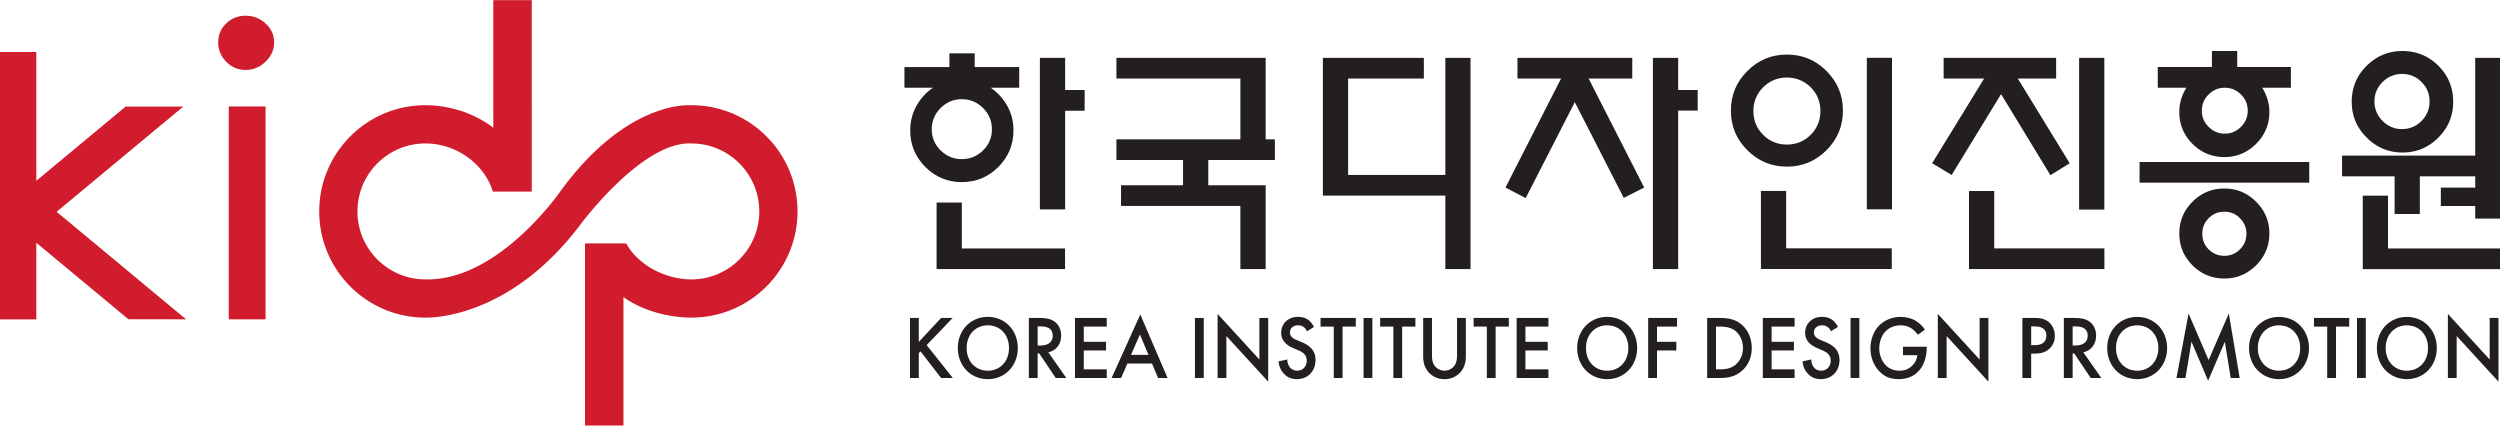 <svg xmlns="http://www.w3.org/2000/svg" width="1174.907mm" height="200mm" viewBox="0 0 1174.907 200"><path d="M-244.202 166.401c0 2.634-1.045 4.97-3.126 6.977-2.082 2.024-4.515 3.018-7.289 3.018-2.785 0-5.146-.994-7.088-3.018-1.948-2.006-2.914-4.343-2.914-6.977 0-2.774.966-5.107 2.914-6.973 1.942-1.888 4.303-2.82 7.088-2.82 2.774 0 5.207.932 7.289 2.82 2.081 1.866 3.126 4.2 3.126 6.973m-16.57 23.342h13.444v77.719h-13.444zM-150.123 220.832h-14.208c-3.09-10.185-13.429-17.588-24.622-17.588-13.706 0-24.813 11.11-24.813 24.827 0 13.648 11.024 24.723 24.665 24.81v-.008c.162.004.327.004.503.007h.021c26.32.438 48.697-31.882 48.697-31.882 23.366-32.21 45.455-31.819 47.62-31.697v-.01c.132 0 .258-.008.398-.008 21.421 0 38.784 17.367 38.784 38.788 0 21.41-17.363 38.773-38.784 38.773-8.585 0-18.357-2.792-24.777-7.507v47.034h-14.04v-66.56a.057.057 0 0 0-.014-.04h.014v-.022h14.04v.022h1.044c4.177 7.802 14.258 13.117 23.733 13.117 13.705 0 24.82-11.108 24.82-24.817 0-13.716-11.115-24.827-24.82-24.827-.14 0-.266.004-.399.004v-.01c-18.001-.432-40.366 29.98-40.366 29.98-25.233 33.275-53.319 33.68-56.158 33.62a2.903 2.903 0 0 1-.168.007c-21.415 0-38.777-17.363-38.777-38.774 0-21.421 17.362-38.787 38.777-38.787 9.033 0 18.21 3.086 24.79 8.257v-46.625h14.04zM-276.354 267.459-323.62 228.2l46.235-38.41h-21.034l-32.615 27.094v-47.027h-13.39v97.637h13.39v-27.979l33.652 27.943z" style="fill:#d11c2d;fill-opacity:1;fill-rule:nonzero;stroke:none;stroke-width:3.589" transform="translate(443.114 -194.16) scale(1.287)"/><path d="M14.681 205.783c-2.153 2.121-4.737 3.187-7.759 3.187-3.007 0-5.602-1.066-7.751-3.187-2.146-2.135-3.234-4.701-3.234-7.701 0-3.019 1.088-5.617 3.234-7.763 2.15-2.146 4.744-3.244 7.751-3.244 3.022 0 5.606 1.098 7.76 3.244 2.153 2.146 3.237 4.744 3.237 7.763 0 3-1.084 5.566-3.238 7.701m20.747 21.55h9.22v-36.041h7.127v-7.562h-7.127v-11.732h-9.22Zm-28.506-2.522h-9.216v24.31h46.906v-7.536H6.922Zm-16.59-35.253c-1.508 2.703-2.258 5.681-2.258 8.926 0 5.193 1.845 9.653 5.523 13.353 3.693 3.675 8.132 5.524 13.325 5.524 5.208 0 9.636-1.849 13.33-5.524 3.689-3.7 5.533-8.16 5.533-13.353 0-3.245-.757-6.223-2.243-8.926-1.536-2.71-3.535-4.934-6.054-6.657h10.386v-7.554h-16.25v-5.021H2.39v5.02h-16.426v7.555h10.4c-2.523 1.723-4.532 3.948-6.033 6.657M117.873 201.743h3.36v7.55H96.921v9.23h20.951v30.599h-9.23v-23.055H65.057v-7.543h22.642v-9.23H63.374v-7.551h45.269v-22.208h-45.27V172h54.5zM192.677 249.126h-9.198v-26.837h-44.716v-50.29h36.874v7.536H147.98v35.217h35.5V172h9.198zM209.815 171.998h41.924v7.544h-15.927l20.28 39.803-7.46 3.776-17.873-34.948-17.937 35.03-7.382-3.858 20.302-39.803h-15.927zm49.457 0h9.234v11.728h7.127v7.533h-7.127v57.862h-9.234zM316.89 200.099c-2.383 2.372-5.272 3.55-8.678 3.55-3.412 0-6.316-1.178-8.677-3.55-2.383-2.372-3.567-5.29-3.567-8.678 0-3.41 1.184-6.305 3.567-8.692 2.361-2.343 5.265-3.55 8.677-3.55 3.406 0 6.295 1.207 8.678 3.55 2.376 2.387 3.553 5.283 3.553 8.692 0 3.388-1.177 6.306-3.553 8.678m5.782-23.295c-3.995-4.02-8.81-6.015-14.46-6.015-5.634 0-10.457 1.996-14.466 6.015-3.998 3.98-5.993 8.81-5.993 14.452 0 5.635 1.995 10.469 5.993 14.452 4.009 3.995 8.832 6.004 14.466 6.004 5.65 0 10.465-2.01 14.46-6.004 3.998-3.983 5.993-8.817 5.993-14.452 0-5.641-1.995-10.472-5.993-14.452m23.915-4.845h-9.19v55.343h9.19zm-.082 69.594H307.94v-20.958h-9.22v28.495h47.785z" style="fill:#231f20;fill-opacity:1;fill-rule:nonzero;stroke:none;stroke-width:3.589" transform="translate(443.114 -194.16) scale(1.287)"/><path d="M424.118 227.403h-9.209V172h9.209zm-40.198-6.79h-9.216v28.51h49.443v-7.565H383.92zm27.555-10.141-7.045 4.36-18.016-29.597-18.048 29.514-7.127-4.277 18.98-30.932h-14.781v-7.544h41.08v7.544h-14z" style="fill:#231f20;fill-opacity:1;fill-rule:nonzero;stroke:none;stroke-width:3.589" transform="translate(443.114 -194.16) scale(1.287)"/><path d="M473.626 241.934c-1.557 1.543-3.434 2.336-5.691 2.336-2.23 0-4.135-.793-5.692-2.336-1.59-1.575-2.347-3.488-2.347-5.706 0-2.24.757-4.13 2.347-5.703 1.557-1.571 3.463-2.347 5.692-2.347 2.257 0 4.134.776 5.691 2.347 1.572 1.572 2.376 3.464 2.376 5.703 0 2.218-.804 4.13-2.376 5.706m5.915-17.405c-3.216-3.216-7.07-4.827-11.606-4.827-4.53 0-8.398 1.611-11.621 4.827-3.212 3.204-4.816 7.07-4.816 11.616 0 4.522 1.604 8.38 4.816 11.596 3.223 3.215 7.091 4.827 11.62 4.827 4.537 0 8.391-1.612 11.607-4.827 3.212-3.216 4.845-7.074 4.845-11.596 0-4.547-1.633-8.412-4.845-11.616m-5.523-27.34c-1.666 1.644-3.622 2.47-5.93 2.47-2.285 0-4.248-.826-5.881-2.47-1.673-1.661-2.48-3.621-2.48-5.896 0-2.294.807-4.289 2.48-5.925 1.633-1.648 3.596-2.462 5.882-2.462 2.307 0 4.263.814 5.929 2.462 1.647 1.636 2.461 3.631 2.461 5.925 0 2.275-.814 4.235-2.461 5.896m24.927 12.823h-61.957v7.55h61.957zm-46.776-22.933a16.74 16.74 0 0 0-.671 4.709c0 4.515 1.604 8.394 4.816 11.603 3.223 3.212 7.091 4.823 11.62 4.823 4.537 0 8.391-1.611 11.607-4.823 3.212-3.209 4.845-7.088 4.845-11.603 0-1.633-.237-3.187-.7-4.709-.449-1.482-1.073-2.896-1.92-4.173h10.479v-7.565h-19.598v-5.854h-9.242v5.854h-19.77v7.565h10.476c-.855 1.277-1.493 2.691-1.942 4.173M539.95 195.024c-1.957 1.97-4.347 2.975-7.128 2.975-2.735 0-5.096-1.005-7.088-2.975-1.97-1.999-2.972-4.364-2.972-7.102 0-2.789 1.002-5.168 2.972-7.113 1.992-1.963 4.353-2.94 7.088-2.94 2.781 0 5.171.977 7.127 2.94 1.956 1.945 2.929 4.324 2.929 7.113 0 2.738-.973 5.103-2.929 7.102m6.162-20.126c-3.617-3.603-7.985-5.405-13.117-5.405-5.093 0-9.46 1.802-13.085 5.405-3.632 3.603-5.448 7.967-5.448 13.113 0 5.097 1.816 9.457 5.448 13.074 3.625 3.636 7.992 5.47 13.085 5.47 5.132 0 9.5-1.834 13.117-5.47 3.603-3.617 5.398-7.977 5.398-13.074 0-5.146-1.795-9.51-5.398-13.113m22.674-2.9h-9.23v35.69H510.93v7.555h19.186v13.77h9.216v-13.77h20.223v4.127H547v6.719h12.554v4.608h9.23zm.022 69.587H527.71v-19.283h-9.22v26.834h50.316zM-8.79 275.712l8.14-8.746h4.224l-9.492 9.923 9.557 11.998H-.65l-7.508-9.726-.631.66v9.066h-3.216v-21.92h3.216zM27.358 277.945c0 6.442-4.637 11.37-10.946 11.37-6.31 0-10.946-4.928-10.946-11.37 0-6.442 4.637-11.37 10.946-11.37 6.31 0 10.946 4.928 10.946 11.37m-3.216 0c0-4.86-3.219-8.283-7.73-8.283-4.511 0-7.727 3.424-7.727 8.283 0 4.86 3.216 8.283 7.727 8.283s7.73-3.424 7.73-8.283M35.149 266.968c2.555 0 4.195.334 5.552 1.281 2.3 1.615 2.49 4.206 2.49 5.161 0 3.155-1.859 5.455-4.669 6.108l6.564 9.367h-3.88l-6.025-8.972h-.567v8.972h-3.22v-21.917zm-.535 10.06h1.008c.883 0 4.48-.108 4.48-3.582 0-3.094-2.807-3.392-4.386-3.392h-1.102zM59.846 270.126h-8.39v5.552h8.14v3.154h-8.14v6.902h8.39v3.154H48.24v-21.92h11.606zM76.374 283.598h-8.99l-2.3 5.29h-3.47l10.472-23.198 9.966 23.198h-3.47zm-1.292-3.158-3.122-7.422-3.251 7.422z" style="fill:#231f20;fill-opacity:1;fill-rule:nonzero;stroke:none;stroke-width:3.589" transform="translate(443.114 -194.16) scale(1.287)"/><path d="M92.05 288.887h3.216v-21.914H92.05z" style="fill:#231f20;fill-opacity:1;fill-rule:nonzero;stroke:none;stroke-width:3.589" transform="translate(443.114 -194.16) scale(1.287)"/><path d="M100.315 288.886v-23.399l15.266 16.66V266.97h3.216v23.262L103.53 273.57v15.317zM132.93 271.83a3.493 3.493 0 0 0-.948-1.379c-.66-.556-1.357-.79-2.268-.79-1.956 0-2.968 1.217-2.968 2.635 0 .656.222 1.805 2.272 2.655l2.113.887c3.88 1.643 4.953 3.947 4.953 6.442 0 4.17-2.839 7.03-6.783 7.03-2.43 0-3.88-.954-4.952-2.196-1.134-1.314-1.64-2.767-1.766-4.278l3.187-.721c0 1.087.377 2.103.883 2.799.599.782 1.482 1.313 2.745 1.313 1.956 0 3.467-1.478 3.467-3.685 0-2.236-1.64-3.155-3.026-3.747l-2.02-.886c-1.733-.758-4.289-2.265-4.289-5.556 0-2.953 2.207-5.781 6.152-5.781 2.271 0 3.563.886 4.224 1.478a7.51 7.51 0 0 1 1.61 2.207zM145.956 270.126v18.762h-3.215v-18.762h-4.827v-3.158h12.87v3.158z" style="fill:#231f20;fill-opacity:1;fill-rule:nonzero;stroke:none;stroke-width:3.589" transform="translate(443.114 -194.16) scale(1.287)"/><path d="M153.62 288.887h3.215v-21.914h-3.215z" style="fill:#231f20;fill-opacity:1;fill-rule:nonzero;stroke:none;stroke-width:3.589" transform="translate(443.114 -194.16) scale(1.287)"/><path d="M167.72 270.126v18.762h-3.215v-18.762h-4.827v-3.158h12.87v3.158zM178.602 266.968v13.214c0 1.18.033 2.623.664 3.772.628 1.123 2.05 2.268 3.909 2.268 1.862 0 3.28-1.145 3.911-2.268.632-1.149.664-2.591.664-3.772v-13.214h3.216v14.1c0 1.737-.345 3.84-1.956 5.685-1.102 1.242-2.964 2.563-5.835 2.563-2.868 0-4.73-1.321-5.836-2.563-1.608-1.845-1.952-3.948-1.952-5.685v-14.1zM201.849 270.126v18.762h-3.216v-18.762h-4.827v-3.158h12.87v3.158zM221.121 270.126h-8.39v5.552h8.139v3.154h-8.14v6.902h8.391v3.154h-11.606v-21.92h11.606zM253.515 277.945c0 6.442-4.637 11.37-10.946 11.37s-10.946-4.928-10.946-11.37c0-6.442 4.637-11.37 10.946-11.37 6.31 0 10.946 4.928 10.946 11.37m-3.216 0c0-4.86-3.219-8.283-7.73-8.283-4.511 0-7.727 3.424-7.727 8.283 0 4.86 3.216 8.283 7.727 8.283s7.73-3.424 7.73-8.283M268.087 270.126h-7.317v5.552h7.066v3.154h-7.066v10.056h-3.22v-21.92h10.537zM283.511 266.968c2.933 0 5.488.334 7.824 2.139 2.555 1.999 4.037 5.186 4.037 8.84 0 3.642-1.453 6.796-4.227 8.835-2.462 1.805-4.762 2.103-7.698 2.103h-4.35v-21.917zm-1.198 18.766h1.389c1.575 0 3.754-.136 5.58-1.547 1.454-1.148 2.871-3.251 2.871-6.24 0-2.893-1.324-5.165-2.838-6.31-1.83-1.385-4.07-1.51-5.613-1.51h-1.39zM311.016 270.126h-8.39v5.552h8.14v3.154h-8.14v6.902h8.39v3.154H299.41v-21.92h11.606zM324.263 271.83a3.493 3.493 0 0 0-.948-1.379c-.66-.556-1.356-.79-2.268-.79-1.956 0-2.968 1.217-2.968 2.635 0 .656.223 1.805 2.272 2.655l2.114.887c3.88 1.643 4.952 3.947 4.952 6.442 0 4.17-2.838 7.03-6.782 7.03-2.43 0-3.88-.954-4.953-2.196-1.134-1.314-1.64-2.767-1.766-4.278l3.187-.721c0 1.087.377 2.103.883 2.799.6.782 1.482 1.313 2.746 1.313 1.955 0 3.466-1.478 3.466-3.685 0-2.236-1.64-3.155-3.025-3.747l-2.02-.886c-1.734-.758-4.29-2.265-4.29-5.556 0-2.953 2.208-5.781 6.152-5.781 2.272 0 3.564.886 4.224 1.478a7.51 7.51 0 0 1 1.611 2.207z" style="fill:#231f20;fill-opacity:1;fill-rule:nonzero;stroke:none;stroke-width:3.589" transform="translate(443.114 -194.16) scale(1.287)"/><path d="M331.452 288.887h3.215v-21.914h-3.215z" style="fill:#231f20;fill-opacity:1;fill-rule:nonzero;stroke:none;stroke-width:3.589" transform="translate(443.114 -194.16) scale(1.287)"/><path d="M350.602 277.482h8.674v.169c0 3.747-1.073 6.793-3.123 8.871-2.178 2.2-4.762 2.792-7.16 2.792-3.06 0-5.235-.925-7.159-2.989-2.053-2.2-3.122-5.132-3.122-8.287 0-3.416 1.324-6.37 3.057-8.178 1.798-1.902 4.67-3.284 7.917-3.284 1.892 0 3.848.423 5.488 1.382 1.737 1.019 2.81 2.293 3.409 3.287l-2.555 1.866c-.632-.922-1.58-1.906-2.588-2.494-1.166-.721-2.43-.955-3.721-.955-2.746 0-4.511 1.181-5.552 2.268-1.39 1.443-2.24 3.783-2.24 6.144 0 2.2.79 4.407 2.175 5.947 1.454 1.611 3.252 2.207 5.269 2.207 1.83 0 3.344-.567 4.7-1.941 1.167-1.188 1.641-2.47 1.767-3.718h-5.236zM363.313 288.886v-23.399l15.267 16.66V266.97h3.215v23.262L366.53 273.57v15.317zM398.83 266.968c1.291 0 3.09.13 4.604 1.18 1.766 1.221 2.62 3.324 2.62 5.327 0 1.284-.316 3.255-2.053 4.794-1.669 1.486-3.596 1.708-5.14 1.708h-1.453v8.908h-3.215v-21.917zm-1.422 9.927h1.454c2.774 0 4.098-1.418 4.098-3.45 0-1.216-.47-3.39-4.13-3.39h-1.422zM413.086 266.968c2.555 0 4.195.334 5.551 1.281 2.3 1.615 2.491 4.206 2.491 5.161 0 3.155-1.859 5.455-4.669 6.108l6.564 9.367h-3.88l-6.025-8.972h-.567v8.972h-3.22v-21.917zm-.535 10.06h1.008c.883 0 4.48-.108 4.48-3.582 0-3.094-2.807-3.392-4.386-3.392h-1.102zM447.057 277.945c0 6.442-4.636 11.37-10.945 11.37-6.31 0-10.946-4.928-10.946-11.37 0-6.442 4.637-11.37 10.946-11.37s10.945 4.928 10.945 11.37m-3.215 0c0-4.86-3.22-8.283-7.73-8.283-4.511 0-7.727 3.424-7.727 8.283 0 4.86 3.216 8.283 7.727 8.283 4.51 0 7.73-3.424 7.73-8.283M450.463 288.886l4.414-23.557 7.322 17.019 7.378-17.019 3.977 23.557h-3.28l-2.147-13.214-6.115 14.23-6.061-14.255-2.208 13.24zM498.85 277.945c0 6.442-4.637 11.37-10.946 11.37-6.31 0-10.946-4.928-10.946-11.37 0-6.442 4.637-11.37 10.946-11.37s10.946 4.928 10.946 11.37m-3.216 0c0-4.86-3.22-8.283-7.73-8.283-4.511 0-7.727 3.424-7.727 8.283 0 4.86 3.216 8.283 7.727 8.283 4.51 0 7.73-3.424 7.73-8.283M508.722 270.126v18.762h-3.215v-18.762h-4.827v-3.158h12.87v3.158z" style="fill:#231f20;fill-opacity:1;fill-rule:nonzero;stroke:none;stroke-width:3.589" transform="translate(443.114 -194.16) scale(1.287)"/><path d="M516.386 288.887h3.215v-21.914h-3.215z" style="fill:#231f20;fill-opacity:1;fill-rule:nonzero;stroke:none;stroke-width:3.589" transform="translate(443.114 -194.16) scale(1.287)"/><path d="M545.532 277.945c0 6.442-4.637 11.37-10.946 11.37-6.31 0-10.946-4.928-10.946-11.37 0-6.442 4.637-11.37 10.946-11.37s10.946 4.928 10.946 11.37m-3.216 0c0-4.86-3.219-8.283-7.73-8.283-4.511 0-7.727 3.424-7.727 8.283 0 4.86 3.216 8.283 7.727 8.283s7.73-3.424 7.73-8.283M549.57 288.886v-23.399l15.266 16.66V266.97h3.215v23.262l-15.266-16.663v15.317z" style="fill:#231f20;fill-opacity:1;fill-rule:nonzero;stroke:none;stroke-width:3.589" transform="translate(443.114 -194.16) scale(1.287)"/></svg>